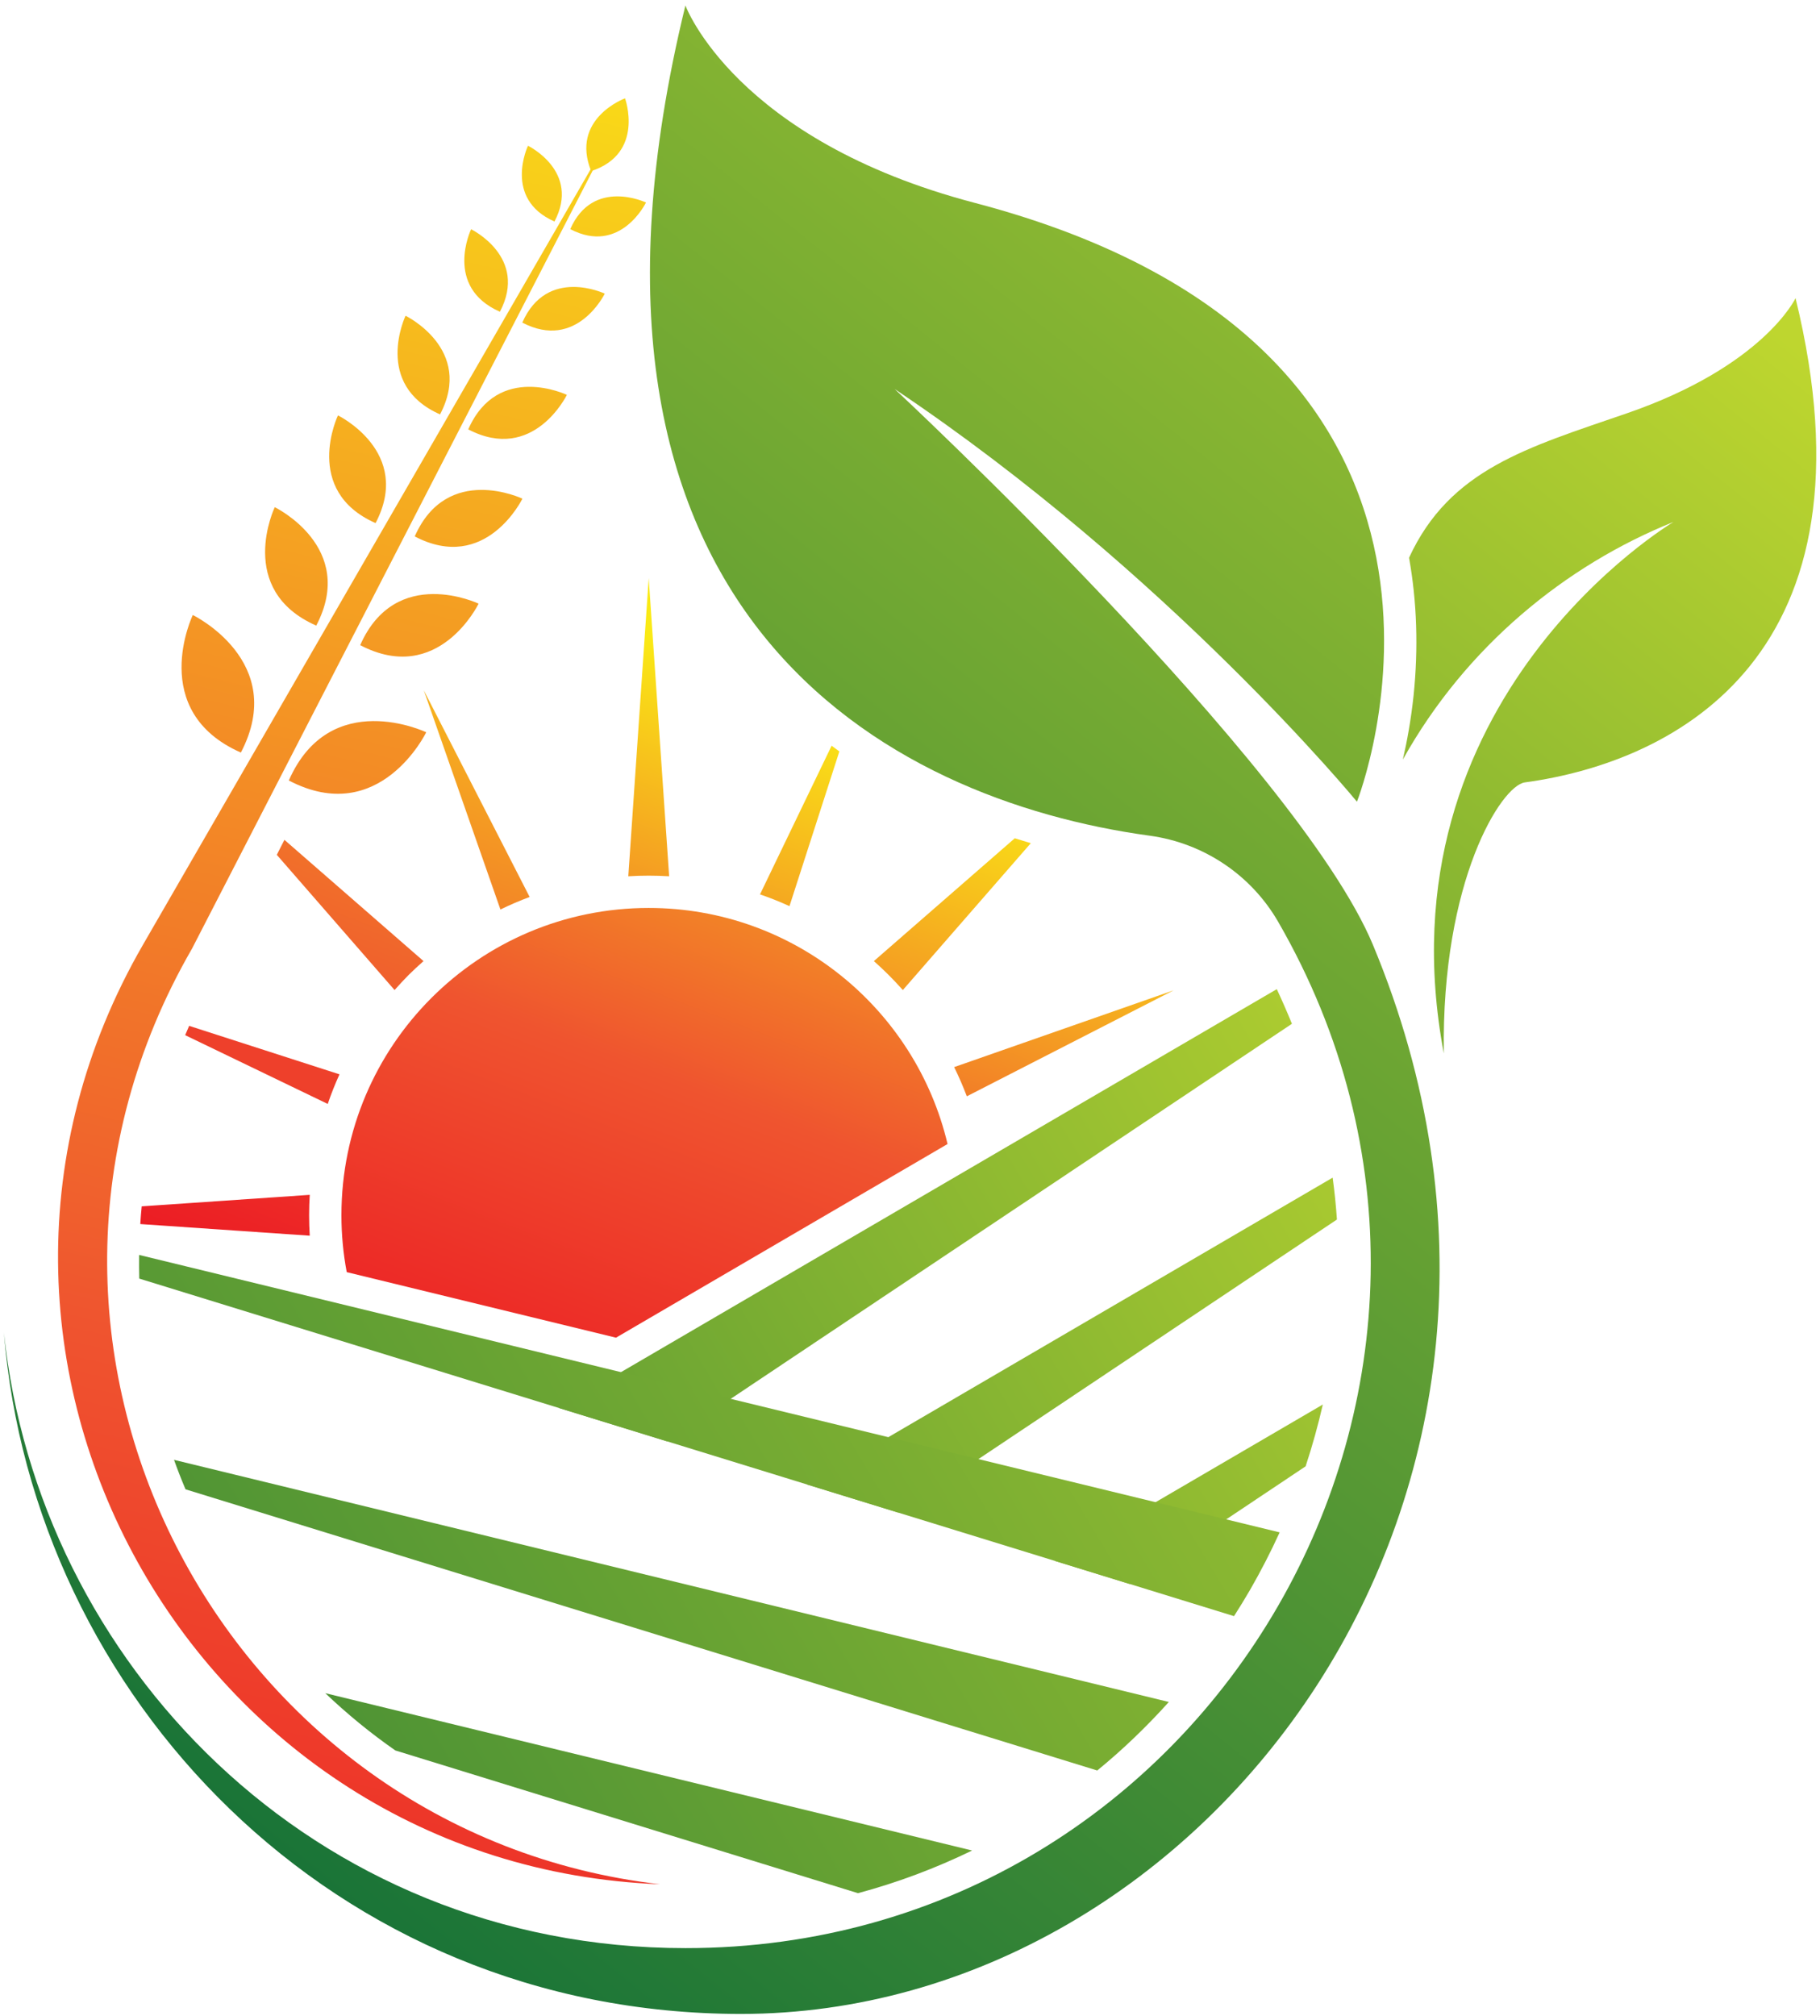 <svg width="232" height="257" viewBox="0 0 232 257" fill="none" xmlns="http://www.w3.org/2000/svg">
<path d="M39.485 157.504C39.43 156.636 39.403 155.768 39.403 154.9C39.403 154.022 39.43 153.154 39.485 152.297L18.064 153.763C17.987 154.51 17.927 155.263 17.883 156.021L39.485 157.504Z" fill="url(#paint0_linear_40_4166)"/>
<path d="M41.777 140.71C42.216 139.425 42.716 138.167 43.276 136.937L24.112 130.758C23.937 131.153 23.766 131.549 23.602 131.944L41.777 140.71Z" fill="url(#paint1_linear_40_4166)"/>
<path d="M50.297 126.194C50.868 125.546 51.461 124.909 52.076 124.283C52.702 123.668 53.339 123.074 53.987 122.503L36.257 107.047L35.285 108.958L50.297 126.194Z" fill="url(#paint2_linear_40_4166)"/>
<path d="M24.474 120.921L78.488 16.039L18.212 120.443C-11.976 172.743 24.572 237.88 84.14 240.171C28.313 233.745 -4.643 171.359 24.474 120.921Z" fill="url(#paint3_linear_40_4166)"/>
<path d="M164.685 130.494C164.081 129.011 163.438 127.539 162.757 126.078L71.305 179.483L85.031 183.718L164.685 130.494Z" fill="url(#paint4_linear_40_4166)"/>
<path d="M102.895 189.224L114.511 192.8L170.421 155.444C170.3 153.665 170.119 151.885 169.877 150.105L102.895 189.224Z" fill="url(#paint5_linear_40_4166)"/>
<path d="M134.48 198.962L143.988 201.895L166.431 186.9C167.288 184.296 168.018 181.671 168.623 179.023L134.48 198.962Z" fill="url(#paint6_linear_40_4166)"/>
<path d="M67.515 114.329L54.02 87.981L63.791 115.927C65.01 115.334 66.252 114.801 67.515 114.329Z" fill="url(#paint7_linear_40_4166)"/>
<path d="M82.693 111.612C83.561 111.612 84.429 111.639 85.297 111.694L82.693 73.68L80.09 111.694C80.947 111.639 81.814 111.612 82.693 111.612Z" fill="url(#paint8_linear_40_4166)"/>
<path d="M121.629 136.014C122.222 137.223 122.76 138.464 123.244 139.738L149.608 126.227L121.629 136.014Z" fill="url(#paint9_linear_40_4166)"/>
<path d="M78.522 170.503L120.788 145.819C116.702 128.567 101.196 115.73 82.691 115.73C61.056 115.73 43.523 133.263 43.523 154.898C43.523 157.37 43.754 159.792 44.199 162.149L78.522 170.503Z" fill="url(#paint10_linear_40_4166)"/>
<path d="M157.303 205.996C158.006 204.898 158.688 203.783 159.347 202.651C160.731 200.245 161.989 197.801 163.12 195.319L17.736 159.957C17.725 160.957 17.73 161.962 17.752 162.972L157.303 205.996Z" fill="url(#paint11_linear_40_4166)"/>
<path d="M139.868 225.671C143.115 223.018 146.163 220.085 148.997 216.937L22.184 186.074C22.634 187.338 23.123 188.59 23.65 189.831L139.868 225.671Z" fill="url(#paint12_linear_40_4166)"/>
<path d="M109.37 241.308C114.412 239.956 119.273 238.127 123.92 235.87L41.465 215.816C44.266 218.486 47.249 220.925 50.396 223.116L109.37 241.308Z" fill="url(#paint13_linear_40_4166)"/>
<path d="M97.258 114.132C98.411 114.539 99.537 114.994 100.636 115.5L106.996 95.776C106.667 95.534 106.337 95.293 106.008 95.051L96.879 114C97 114.044 97.126 114.088 97.258 114.132Z" fill="url(#paint14_linear_40_4166)"/>
<path d="M115.086 126.193L131.399 107.474C130.718 107.265 130.036 107.056 129.355 106.848L111.395 122.502C112.696 123.655 113.932 124.891 115.086 126.193Z" fill="url(#paint15_linear_40_4166)"/>
<path d="M114.049 49.589C148.982 72.988 172.974 102.186 172.974 102.186C172.974 102.186 195.779 44.646 124.265 25.861C93.666 17.836 87.371 0.699 87.371 0.699C68.405 78.376 113.176 101.956 146.56 106.52C153.415 107.459 159.462 111.496 162.922 117.478C196.488 175.628 154.519 248.312 87.388 248.312C39.8 248.312 4.867 211.814 0.5 169.861C4.208 216.048 42.304 256.699 94.457 256.699C153.711 256.699 204.133 190.392 175.017 120.444C165.427 97.424 114.049 49.589 114.049 49.589Z" fill="url(#paint16_linear_40_4166)"/>
<path d="M67.303 18.578C67.303 18.578 64.089 25.334 70.681 28.234C74.042 21.841 67.303 18.578 67.303 18.578Z" fill="url(#paint17_linear_40_4166)"/>
<path d="M82.347 25.812C82.347 25.812 79.085 32.552 72.691 29.207C75.591 22.599 82.347 25.812 82.347 25.812Z" fill="url(#paint18_linear_40_4166)"/>
<path d="M79.675 12.531C79.675 12.531 72.655 15.118 75.357 21.808C82.229 19.567 79.675 12.531 79.675 12.531Z" fill="url(#paint19_linear_40_4166)"/>
<path d="M60.051 29.223C60.051 29.223 56.525 36.572 63.725 39.736C67.383 32.765 60.051 29.223 60.051 29.223Z" fill="url(#paint20_linear_40_4166)"/>
<path d="M77.091 37.429C77.091 37.429 73.532 44.762 66.578 41.12C69.742 33.92 77.091 37.429 77.091 37.429Z" fill="url(#paint21_linear_40_4166)"/>
<path d="M51.696 40.246C51.696 40.246 47.511 49.029 56.095 52.819C60.462 44.497 51.696 40.246 51.696 40.246Z" fill="url(#paint22_linear_40_4166)"/>
<path d="M72.26 50.331C72.26 50.331 68.009 59.081 59.688 54.73C63.477 46.129 72.26 50.331 72.26 50.331Z" fill="url(#paint23_linear_40_4166)"/>
<path d="M43.08 52.949C43.08 52.949 38.499 62.539 47.875 66.675C52.637 57.596 43.08 52.949 43.08 52.949Z" fill="url(#paint24_linear_40_4166)"/>
<path d="M66.593 63.562C66.593 63.562 61.947 73.136 52.867 68.374C57.003 58.981 66.593 63.562 66.593 63.562Z" fill="url(#paint25_linear_40_4166)"/>
<path d="M35.023 64.648C35.023 64.648 29.981 75.194 40.313 79.742C45.553 69.74 35.023 64.648 35.023 64.648Z" fill="url(#paint26_linear_40_4166)"/>
<path d="M61.008 76.943C61.008 76.943 55.916 87.472 45.914 82.232C50.462 71.917 61.008 76.943 61.008 76.943Z" fill="url(#paint27_linear_40_4166)"/>
<path d="M24.575 78.391C24.575 78.391 18.709 90.634 30.704 95.923C36.785 84.306 24.575 78.391 24.575 78.391Z" fill="url(#paint28_linear_40_4166)"/>
<path d="M54.332 93.336C54.332 93.336 48.417 105.563 36.816 99.482C42.089 87.487 54.332 93.336 54.332 93.336Z" fill="url(#paint29_linear_40_4166)"/>
<path d="M228.884 38.004C228.884 38.004 224.814 46.671 207.364 52.686C194.709 57.052 184.822 59.788 179.615 71.091C180.62 76.71 180.818 82.609 180.192 88.657C179.862 91.771 179.352 94.539 178.824 96.813C186.865 82.395 199.586 72.047 213.329 66.527C213.329 66.527 175.496 88.953 184.048 134.268C183.718 112.187 191.397 100.142 194.363 99.73C213.84 97.077 239.957 83.318 228.884 38.004Z" fill="url(#paint30_linear_40_4166)"/>
<defs>
<linearGradient id="paint0_linear_40_4166" x1="65.002" y1="64.398" x2="28.23" y2="160.339" gradientUnits="userSpaceOnUse">
<stop stop-color="#FAEA15"/>
<stop offset="0.591" stop-color="#EF542F"/>
<stop offset="1" stop-color="#EC1C24"/>
</linearGradient>
<linearGradient id="paint1_linear_40_4166" x1="134.647" y1="-116.784" x2="2.788" y2="227.249" gradientUnits="userSpaceOnUse">
<stop stop-color="#FAEA15"/>
<stop offset="0.591" stop-color="#EF542F"/>
<stop offset="1" stop-color="#EC1C24"/>
</linearGradient>
<linearGradient id="paint2_linear_40_4166" x1="88.198" y1="38.067" x2="25.617" y2="201.346" gradientUnits="userSpaceOnUse">
<stop stop-color="#FAEA15"/>
<stop offset="0.591" stop-color="#EF542F"/>
<stop offset="1" stop-color="#EC1C24"/>
</linearGradient>
<linearGradient id="paint3_linear_40_4166" x1="414.118" y1="67.553" x2="347.201" y2="349.46" gradientUnits="userSpaceOnUse">
<stop stop-color="#FAEA15"/>
<stop offset="0.661" stop-color="#EF542F"/>
<stop offset="1" stop-color="#EC1C24"/>
</linearGradient>
<linearGradient id="paint4_linear_40_4166" x1="205.999" y1="141.582" x2="-43.261" y2="291.137" gradientUnits="userSpaceOnUse">
<stop stop-color="#BED62F"/>
<stop offset="1" stop-color="#046738"/>
</linearGradient>
<linearGradient id="paint5_linear_40_4166" x1="212.825" y1="155.202" x2="-34.926" y2="303.853" gradientUnits="userSpaceOnUse">
<stop stop-color="#BED62F"/>
<stop offset="1" stop-color="#046738"/>
</linearGradient>
<linearGradient id="paint6_linear_40_4166" x1="219.583" y1="165.667" x2="-30.176" y2="315.523" gradientUnits="userSpaceOnUse">
<stop stop-color="#BED62F"/>
<stop offset="1" stop-color="#046738"/>
</linearGradient>
<linearGradient id="paint7_linear_40_4166" x1="104.012" y1="78.624" x2="59.226" y2="195.476" gradientUnits="userSpaceOnUse">
<stop stop-color="#FAEA15"/>
<stop offset="0.591" stop-color="#EF542F"/>
<stop offset="1" stop-color="#EC1C24"/>
</linearGradient>
<linearGradient id="paint8_linear_40_4166" x1="213.616" y1="131.302" x2="180.046" y2="218.887" gradientUnits="userSpaceOnUse">
<stop stop-color="#FAEA15"/>
<stop offset="0.591" stop-color="#EF542F"/>
<stop offset="1" stop-color="#EC1C24"/>
</linearGradient>
<linearGradient id="paint9_linear_40_4166" x1="151.164" y1="107.667" x2="117.581" y2="195.29" gradientUnits="userSpaceOnUse">
<stop stop-color="#FAEA15"/>
<stop offset="0.591" stop-color="#EF542F"/>
<stop offset="1" stop-color="#EC1C24"/>
</linearGradient>
<linearGradient id="paint10_linear_40_4166" x1="136.017" y1="80.625" x2="92.835" y2="193.288" gradientUnits="userSpaceOnUse">
<stop stop-color="#FAEA15"/>
<stop offset="0.591" stop-color="#EF542F"/>
<stop offset="1" stop-color="#EC1C24"/>
</linearGradient>
<linearGradient id="paint11_linear_40_4166" x1="238.936" y1="121.267" x2="-91.549" y2="319.559" gradientUnits="userSpaceOnUse">
<stop stop-color="#BED62F"/>
<stop offset="1" stop-color="#046738"/>
</linearGradient>
<linearGradient id="paint12_linear_40_4166" x1="251.958" y1="129.552" x2="-80.183" y2="328.837" gradientUnits="userSpaceOnUse">
<stop stop-color="#BED62F"/>
<stop offset="1" stop-color="#046738"/>
</linearGradient>
<linearGradient id="paint13_linear_40_4166" x1="263.723" y1="135.055" x2="-70.225" y2="335.425" gradientUnits="userSpaceOnUse">
<stop stop-color="#BED62F"/>
<stop offset="1" stop-color="#046738"/>
</linearGradient>
<linearGradient id="paint14_linear_40_4166" x1="128.945" y1="98.916" x2="93.561" y2="191.237" gradientUnits="userSpaceOnUse">
<stop stop-color="#FAEA15"/>
<stop offset="0.591" stop-color="#EF542F"/>
<stop offset="1" stop-color="#EC1C24"/>
</linearGradient>
<linearGradient id="paint15_linear_40_4166" x1="139.798" y1="102.606" x2="104.392" y2="194.982" gradientUnits="userSpaceOnUse">
<stop stop-color="#FAEA15"/>
<stop offset="0.591" stop-color="#EF542F"/>
<stop offset="1" stop-color="#EC1C24"/>
</linearGradient>
<linearGradient id="paint16_linear_40_4166" x1="397.606" y1="99.608" x2="160.547" y2="393.887" gradientUnits="userSpaceOnUse">
<stop stop-color="#BED62F"/>
<stop offset="1" stop-color="#046738"/>
</linearGradient>
<linearGradient id="paint17_linear_40_4166" x1="88.311" y1="-14.309" x2="12.264" y2="306.061" gradientUnits="userSpaceOnUse">
<stop stop-color="#FAEA15"/>
<stop offset="0.661" stop-color="#EF542F"/>
<stop offset="1" stop-color="#EC1C24"/>
</linearGradient>
<linearGradient id="paint18_linear_40_4166" x1="89.308" y1="-13.86" x2="14.404" y2="301.691" gradientUnits="userSpaceOnUse">
<stop stop-color="#FAEA15"/>
<stop offset="0.661" stop-color="#EF542F"/>
<stop offset="1" stop-color="#EC1C24"/>
</linearGradient>
<linearGradient id="paint19_linear_40_4166" x1="92.063" y1="-6.195" x2="28.57" y2="261.286" gradientUnits="userSpaceOnUse">
<stop stop-color="#FAEA15"/>
<stop offset="0.661" stop-color="#EF542F"/>
<stop offset="1" stop-color="#EC1C24"/>
</linearGradient>
<linearGradient id="paint20_linear_40_4166" x1="85.599" y1="-17.855" x2="9.552" y2="302.515" gradientUnits="userSpaceOnUse">
<stop stop-color="#FAEA15"/>
<stop offset="0.661" stop-color="#EF542F"/>
<stop offset="1" stop-color="#EC1C24"/>
</linearGradient>
<linearGradient id="paint21_linear_40_4166" x1="87.353" y1="-17.065" x2="12.449" y2="298.485" gradientUnits="userSpaceOnUse">
<stop stop-color="#FAEA15"/>
<stop offset="0.661" stop-color="#EF542F"/>
<stop offset="1" stop-color="#EC1C24"/>
</linearGradient>
<linearGradient id="paint22_linear_40_4166" x1="83.538" y1="-21.52" x2="7.491" y2="298.85" gradientUnits="userSpaceOnUse">
<stop stop-color="#FAEA15"/>
<stop offset="0.661" stop-color="#EF542F"/>
<stop offset="1" stop-color="#EC1C24"/>
</linearGradient>
<linearGradient id="paint23_linear_40_4166" x1="85.871" y1="-20.477" x2="10.968" y2="295.073" gradientUnits="userSpaceOnUse">
<stop stop-color="#FAEA15"/>
<stop offset="0.661" stop-color="#EF542F"/>
<stop offset="1" stop-color="#EC1C24"/>
</linearGradient>
<linearGradient id="paint24_linear_40_4166" x1="80.506" y1="-25.719" x2="4.459" y2="294.651" gradientUnits="userSpaceOnUse">
<stop stop-color="#FAEA15"/>
<stop offset="0.661" stop-color="#EF542F"/>
<stop offset="1" stop-color="#EC1C24"/>
</linearGradient>
<linearGradient id="paint25_linear_40_4166" x1="83.901" y1="-24.066" x2="8.997" y2="291.485" gradientUnits="userSpaceOnUse">
<stop stop-color="#FAEA15"/>
<stop offset="0.661" stop-color="#EF542F"/>
<stop offset="1" stop-color="#EC1C24"/>
</linearGradient>
<linearGradient id="paint26_linear_40_4166" x1="78.022" y1="-29.549" x2="1.974" y2="290.821" gradientUnits="userSpaceOnUse">
<stop stop-color="#FAEA15"/>
<stop offset="0.661" stop-color="#EF542F"/>
<stop offset="1" stop-color="#EC1C24"/>
</linearGradient>
<linearGradient id="paint27_linear_40_4166" x1="82.007" y1="-27.674" x2="7.103" y2="287.876" gradientUnits="userSpaceOnUse">
<stop stop-color="#FAEA15"/>
<stop offset="0.661" stop-color="#EF542F"/>
<stop offset="1" stop-color="#EC1C24"/>
</linearGradient>
<linearGradient id="paint28_linear_40_4166" x1="75.241" y1="-34.158" x2="-0.807" y2="286.212" gradientUnits="userSpaceOnUse">
<stop stop-color="#FAEA15"/>
<stop offset="0.661" stop-color="#EF542F"/>
<stop offset="1" stop-color="#EC1C24"/>
</linearGradient>
<linearGradient id="paint29_linear_40_4166" x1="79.664" y1="-32.139" x2="4.761" y2="283.411" gradientUnits="userSpaceOnUse">
<stop stop-color="#FAEA15"/>
<stop offset="0.661" stop-color="#EF542F"/>
<stop offset="1" stop-color="#EC1C24"/>
</linearGradient>
<linearGradient id="paint30_linear_40_4166" x1="311.961" y1="110.885" x2="131.725" y2="334.626" gradientUnits="userSpaceOnUse">
<stop stop-color="#BED62F"/>
<stop offset="1" stop-color="#046738"/>
</linearGradient>
</defs>
</svg>
